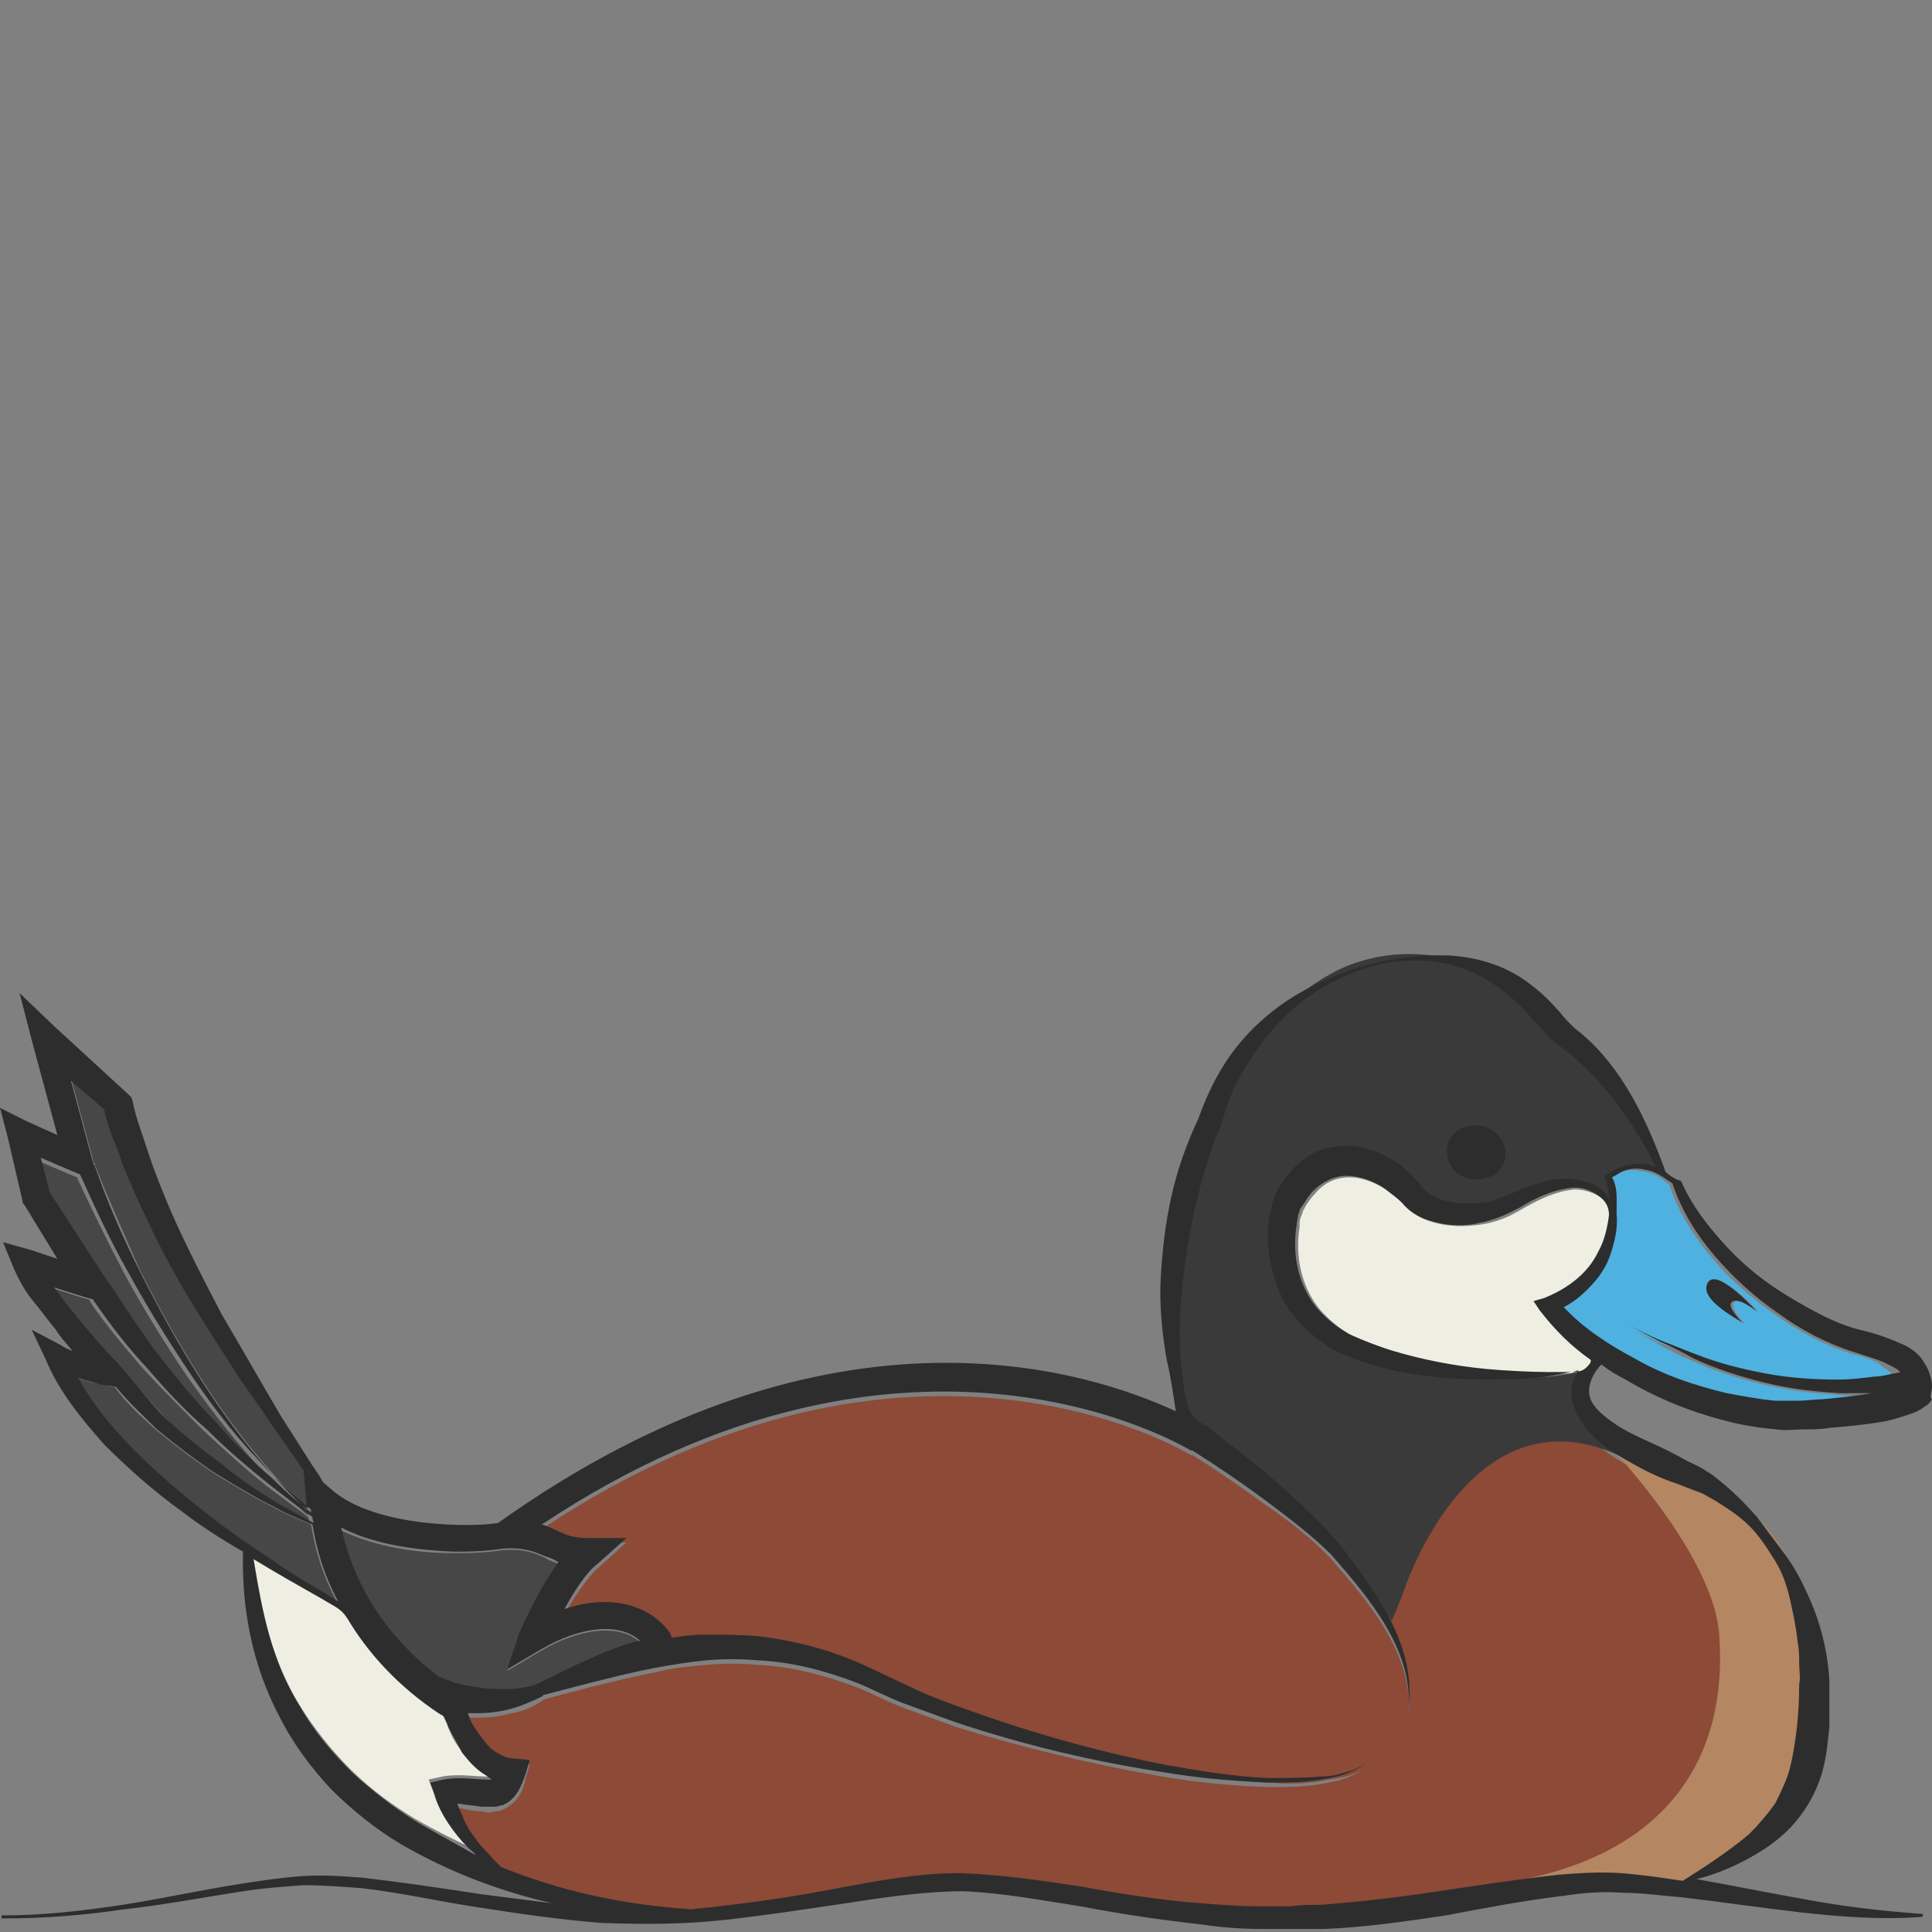 <?xml version="1.0" encoding="utf-8"?>
<!-- Generator: Adobe Illustrator 23.0.0, SVG Export Plug-In . SVG Version: 6.00 Build 0)  -->
<svg version="1.1" id="Layer_1" xmlns="http://www.w3.org/2000/svg" xmlns:xlink="http://www.w3.org/1999/xlink" x="0px" y="0px"
	 viewBox="0 0 128 128" 
width="128" height="128"
style="enable-background:new 0 0 128 128;" xml:space="preserve">
<rect x="0" y="0" width="128" height="128" fill="#808080" stroke="none"/>
<style type="text/css">
	.st0{fill:#474747;}
	.st1{fill:#EEEEE2;}
	.st2{fill:#4EB1E0;}
	.st3{fill:#8C4A37;}
	.st4{fill:#3A3A3A;}
	.st5{fill:#B48662;}
	.st6{fill:#2D2D2D;}
</style>
<g>
	<path class="st0" d="M7.3,85.6c0,0,2,3.1,3.1,4.5c1.1,1.4,2.3,2.9,3.6,4.2c1.3,1.3,2.6,2.7,3.9,3.9c0.8,0.7,1.7,1.5,2.5,2.2
		c0-0.1,0-0.1,0-0.2c-1.3-1.1-2.5-2.2-3.6-3.4c-1.7-1.9-3.2-3.9-4.6-5.9c-1.4-2.1-2.7-4.2-3.9-6.4c-1.1-2.1-2.2-4.3-3.2-6.5
		l-0.5-0.2l-2.1-0.9L3.3,79l3.3,5.5C6.6,84.6,7.3,85.6,7.3,85.6z"/>
	<path class="st0" d="M22.3,106.1c-1-1.9-1.4-3.4-1.7-5.1l-0.5-0.2c-0.7-0.3-1.4-0.6-2.1-1c-1.4-0.7-2.7-1.5-4-2.3
		c-1.3-0.9-2.5-1.8-3.7-2.8c-1-0.9-1.9-1.7-2.7-2.8l-0.4-0.1c-0.4-0.1-0.7-0.1-1.1-0.2c-0.3-0.1-0.7-0.2-1-0.3
		c0.7,1.3,1.6,2.5,2.6,3.6c1.4,1.6,3.1,3.1,4.8,4.5c1.7,1.4,3.5,2.7,5.3,4C19.4,104.4,20.8,105.1,22.3,106.1z"/>
	<path class="st0" d="M9.4,92.2c0.5,0.6,1.1,1.2,1.6,1.8c1.1,1.1,2.2,2,3.4,3c1.2,0.9,2.5,1.8,3.7,2.6c0.6,0.4,1.3,0.8,2,1.1
		l0.4,0.2c0-0.1,0-0.2-0.1-0.4c-0.9-0.7-1.9-1.4-2.8-2.1c-1.5-1.2-2.8-2.4-4.2-3.7c-1.3-1.3-2.6-2.6-3.9-4c-1.2-1.4-2.4-2.8-3.5-4.4
		c0,0,0-0.1-0.1-0.2l-0.7-0.2l-1.9-0.6c0.4,0.6,0.9,1.2,1.3,1.7c0.9,1.1,1.8,2.2,2.8,3.2C7.9,90.5,9.4,92.2,9.4,92.2z"/>
	<path class="st0" d="M6.2,77c0.1,0.1,0.1,0.1,0.1,0.2c0,0,0,0,0,0l0,0c0.9,2.3,1.9,4.5,2.9,6.8c1.1,2.2,2.3,4.4,3.6,6.5
		c1.3,2.1,2.7,4.1,4.3,6c1,1.2,2.1,2.4,3.3,3.5c0-0.1,0-0.3-0.1-0.4l-0.2-2.3L17.8,94c-0.7-1.1-1.5-2.1-2.2-3.2
		c-0.7-1.1-1.4-2.2-2.1-3.3c-1.4-2.2-2.6-4.5-3.8-6.9c-0.6-1.2-1.1-2.4-1.6-3.6c-0.2-0.6-0.5-1.2-0.7-1.9c-0.2-0.6-0.4-1.1-0.5-1.7
		l-2.2-2l1.4,5.2L6.2,77z"/>
	<path class="st0" d="M29.1,111.2l0.8,0.3c0.5,0.2,1.2,0.3,1.8,0.4c0.6,0.1,1.3,0.1,1.9,0.1c0.6,0,1.3-0.1,1.9-0.3
		c0.6-0.3,4.7-2.5,6.9-2.9c-1.3-1.2-3.9-1-6.6,0.6l-2.2,1.3l0.8-2.4c0.1-0.2,1.2-2.8,2.6-4.7c-0.3-0.1-0.6-0.2-0.9-0.4
		c-0.7-0.3-1.3-0.6-2.8-0.5c-0.6,0.1-1.6,0.2-2.8,0.2l-0.5,0c-2.3,0-5.1-0.4-7.4-1.5C23.3,104.4,25,108.1,29.1,111.2z"/>
	<path class="st1" d="M29.6,120.6c-0.4-0.6-0.7-1.2-0.9-1.9l-0.3-0.8l0.9-0.2c1.1-0.2,2.1,0,2.9,0c0.1,0,0.2,0,0.3,0
		c-0.2-0.1-0.4-0.2-0.6-0.4c-0.6-0.4-1-0.9-1.4-1.4c-0.4-0.5-0.7-1.1-0.9-1.7c-0.1-0.2-0.2-0.4-0.3-0.7c-0.1,0-0.1,0-0.2-0.1
		c-2.9-1.9-4.9-4.2-6.2-6.4c-0.2-0.3-0.4-0.5-0.7-0.7c-1.5-0.8-3-1.7-4.5-2.6c-0.5-0.3-0.5-0.3-1-0.6c0.6,3.6,1.3,6.8,3.1,9.8
		c1,1.6,2.1,3,3.4,4.3c1.3,1.3,2.8,2.4,4.3,3.3c1.2,0.7,2.6,1.4,3.9,2c-0.2-0.1-0.4-0.3-0.5-0.5C30.4,121.8,30,121.2,29.6,120.6z"/>
	<path class="st2" d="M122.7,89.7c-1.9-0.6-3.5-1.5-5.1-2.6c-1.5-1.1-3-2.3-4.2-3.8c-1.2-1.4-2.2-3-2.8-4.8c-0.6-0.5-1-0.8-1.8-0.9
		c-0.4-0.1-0.8-0.1-1.2,0c-0.4,0.1-0.6,0.3-1,0.5c0.4,0.7,0.3,1.6,0.3,2.4c0,0.9-0.1,1.8-0.4,2.7c-0.3,0.9-0.9,1.6-1.5,2.3
		c-0.5,0.5-1,0.9-1.6,1.2c1.3,1.4,3,2.5,4.7,3.4c1.9,1,4,1.8,6.1,2.3c1.1,0.2,2.1,0.4,3.2,0.5c0.5,0,1,0,1.6,0
		c0.5,0,1.1-0.1,1.6-0.1c1.1-0.1,2.2-0.2,3.2-0.4c0.1,0,0.1,0,0.2,0c-0.8,0.1-1.5,0.1-2.3,0c-1.7-0.1-3.3-0.3-5-0.7
		c-1.6-0.4-3.2-0.9-4.7-1.6c-0.8-0.3-1.5-0.7-2.2-1.1c-0.7-0.4-1.4-0.8-2.2-1.2c0.7,0.4,1.5,0.7,2.2,1.1c0.8,0.3,1.5,0.6,2.3,0.9
		c1.5,0.6,3.1,1,4.7,1.3c1.6,0.3,3.2,0.4,4.8,0.4c0.8,0,1.6-0.1,2.4-0.2c0.4-0.1,0.8-0.1,1.2-0.2c0.1,0,0.1,0,0.2-0.1
		c-0.2-0.1-0.3-0.2-0.6-0.4C124.4,90.2,123.6,89.9,122.7,89.7z M115.6,87.7c0,0-3.2-1.6-2.3-2.8c0.6-0.8,3.2,2,3.2,2s-1.3-1-1.6-0.6
		C114.5,86.6,115.6,87.7,115.6,87.7z"/>
	<path class="st1" d="M102.2,86.9l-0.4-0.6l0.7-0.2c1.5-0.6,2.9-1.6,3.6-3.1c0.4-0.7,0.6-1.6,0.7-2.4c0,0,0,0,0,0
		c0-0.5-0.2-0.9-0.6-1.2c-0.6-0.4-1.3-0.6-1.9-0.6c-1,0.1-2,0.5-2.9,1c-0.4,0.2-0.7,0.4-1.1,0.6c-0.5,0.3-1.4,0.6-2,0.7
		c-1.2,0.2-2.4,0.2-3.6-0.2c-0.6-0.2-1.2-0.6-1.6-1.1c-0.3-0.3-0.7-0.6-1.1-0.9c-0.8-0.5-1.7-0.9-2.6-0.9c-0.8,0-1.6,0.3-2.2,1
		c-0.3,0.3-0.6,0.7-0.8,1.1c-0.1,0.1-0.1,0.3-0.2,0.5c-0.1,0.2-0.1,0.4-0.1,0.7c-0.3,1.9,0.1,3.9,1.3,5.4c0.6,0.7,1.3,1.3,2.2,1.8
		c0.9,0.4,1.9,0.8,2.9,1.1c2,0.6,4.1,1,6.2,1.2c1.1,0.1,2.9,0.2,4,0.2c0.5,0,1.1,0,1.6,0c0.1,0,0.2,0,0.2,0c0.3,0,0.6-0.1,0.8-0.3
		c0.1-0.1,0.3-0.2,0.5-0.3C104.3,89.3,103.1,88.2,102.2,86.9z"/>
	<path class="st3" d="M104.1,92.5c0-0.5,0.2-1,0.5-1.4c-0.2,0-0.3,0.1-0.5,0.1c-0.5,0.1-1.1,0.2-1.6,0.3c-1.1,0.1-3,0.2-4.1,0.2
		c-2.2,0-4.4-0.2-6.5-0.7c-1.1-0.2-2.2-0.6-3.2-1.1c-1.1-0.5-2.1-1.2-2.8-2.2c-0.8-0.9-1.3-2.1-1.6-3.2c-0.3-1.2-0.3-2.4-0.2-3.6
		c0-0.3,0.1-0.6,0.2-0.9c0.1-0.3,0.2-0.6,0.4-1c0.3-0.5,0.7-1,1.1-1.4c0.4-0.4,1-0.8,1.6-1.1c0.6-0.3,1.3-0.4,2-0.3
		c1.3,0.1,2.5,0.6,3.4,1.3c0.5,0.4,0.9,0.8,1.3,1.3c0.2,0.3,0.6,0.6,1,0.8c0.8,0.4,1.8,0.5,2.8,0.4c0.5-0.1,1-0.2,1.4-0.3l1.5-0.6
		c1-0.4,2.1-0.8,3.3-0.7c0.6,0,1.2,0.1,1.7,0.5c0.4,0.3,0.6,0.5,0.8,0.8c0-0.6-0.3-1.5-0.3-1.5c0,0,0.7-0.5,1.1-0.6
		c0.4-0.2,0.8-0.2,1.3-0.2c0.3,0,0.7,0.1,1,0.2c-1.5-3.1-3.5-5.8-6.1-7.8l-0.5-0.4c-0.1-0.1-0.4-0.4-0.6-0.5c-0.3-0.3-0.6-0.6-0.9-1
		c-0.6-0.6-1.1-1.2-1.7-1.7c-1.2-1-2.7-1.8-4.3-2.1c-1.6-0.3-3.4-0.2-5,0.3c-1.6,0.4-3.1,1.2-4.4,2.3c-1.6,1.2-2.8,2.8-3.8,4.5
		c-0.7,1.1-1.1,2.3-1.5,3.6l0,0l0,0.1c-0.3,0.8-0.6,1.6-0.9,2.4c-0.3,0.8-0.5,1.6-0.7,2.5c-0.4,1.7-0.7,3.4-0.9,5.1
		c-0.2,1.7-0.3,3.4-0.2,5.2c0.1,1.1,0.2,2.3,0.5,3.4c0.1,0.5,0.4,0.9,0.9,1.1c0,0,0,0,0,0c0.1,0,0.1,0.1,0.2,0.1c0,0,0,0,0.1,0
		c0,0,0.1,0,0.1,0.1c0,0,0,0,0,0c0,0,0.1,0.1,0.1,0.1c1.6,1.2,3.1,2.4,4.5,3.6c1.5,1.3,3,2.6,4.3,4.3c1.2,1.6,2.4,3.2,3.3,5
		c0.9,1.8,1.4,3.9,1.1,5.8c0.2-2-0.5-3.9-1.5-5.6c-1-1.7-2.3-3.2-3.6-4.7c-1.3-1.4-2.9-2.6-4.5-3.7c-1.5-1.1-3.1-2.2-4.7-3.2
		c0,0,0,0-0.1,0c-0.2-0.1-18.5-11.4-43,4.9c0.4,0.1,0.7,0.3,1,0.4c0.6,0.3,1.1,0.5,2,0.5l2.6,0l-1.9,1.7c-0.7,0.6-1.5,1.9-2.2,3
		c3.3-1.1,5.9-0.1,7,1.6c0.1,0.1,0.1,0.2,0.1,0.3c0.7-0.1,1.4-0.1,2.1-0.2c1.2,0,2.4,0,3.6,0.1c2.4,0.2,4.8,0.9,7,1.9
		c1.1,0.5,2.1,1,3.2,1.5c1.1,0.5,2.1,0.9,3.2,1.3c4.4,1.6,8.9,2.9,13.5,3.8c2.3,0.4,4.6,0.8,6.9,0.9c1.2,0.1,2.3,0.1,3.5-0.1
		c0.6-0.1,1.2-0.2,1.7-0.3c0.6-0.2,1.1-0.4,1.5-0.8c-0.4,0.4-1,0.7-1.5,0.9c-0.6,0.2-1.1,0.3-1.7,0.4c-1.2,0.2-2.3,0.2-3.5,0.2
		c-2.4-0.1-4.7-0.3-7-0.7c-4.6-0.8-9.2-1.9-13.7-3.3c-1.1-0.4-2.2-0.8-3.3-1.2c-1.1-0.4-2.2-1-3.2-1.4c-2.1-0.8-4.4-1.4-6.6-1.5
		c-1.1-0.1-2.3-0.1-3.4,0c-1.1,0.1-2.3,0.2-3.4,0.5c-2.2,0.4-6.7,1.6-7.4,1.8c0,0-0.1,0.1-0.1,0.1c-0.6,0.4-1.3,0.7-2,0.8
		c-0.7,0.2-1.4,0.3-2.2,0.3c-0.2,0-0.5,0-0.7,0c0,0.1,0.1,0.2,0.1,0.3c0.2,0.5,0.5,0.9,0.8,1.3c0.3,0.4,0.6,0.8,1,1
		c0.4,0.2,0.7,0.4,1.1,0.4l1.1,0.1l-0.3,1c-0.1,0.5-0.3,1.2-1,1.7c-0.1,0.1-0.3,0.2-0.5,0.3c-0.2,0.1-0.4,0.1-0.5,0.1
		c-0.3,0.1-0.6,0.1-0.9,0c-0.5,0-1-0.1-1.4-0.2c-0.1,0-0.1,0-0.2,0c0.1,0.2,0.2,0.5,0.3,0.7c0.3,0.5,0.6,1.1,0.9,1.6
		c0.4,0.5,0.8,1,1.2,1.4c0.2,0.2,0.3,0.3,0.5,0.5c1.5,0.6,3,1.1,4.5,1.5c2.6,0.7,5.4,1.2,8.1,1.3c0.6,0,1.2-0.1,1.8-0.2
		c2.6-0.3,5.2-0.8,7.9-1.2c2.6-0.5,5.3-1,8.1-1c2.8,0,5.4,0.5,8.1,0.9c2.6,0.4,5.3,0.8,7.9,1.1c1.3,0.1,2.6,0.2,3.9,0.2
		c0.6,0,1.3,0,2,0c0.7,0,1.3,0,2-0.1c2.6-0.1,5.2-0.4,7.8-0.9c2.6-0.4,5.3-0.9,8-1.1c1.4-0.1,2.7-0.2,4.1-0.1c1.4,0.1,2.7,0.3,4,0.5
		c0,0,0.1,0,0.1,0c1.5-1,3.1-1.9,4.4-3.1c0.7-0.6,1.3-1.3,1.7-2c0.5-0.7,0.8-1.5,1-2.4c0.5-1.7,0.6-3.6,0.6-5.5c0-0.5,0-0.9,0-1.4
		c0-0.5-0.1-0.9-0.1-1.4c-0.1-0.9-0.3-1.9-0.5-2.8c-0.2-0.9-0.6-1.8-1-2.6c-0.5-0.8-1-1.6-1.7-2.3c-0.7-0.7-1.5-1.2-2.3-1.7
		c-0.4-0.2-0.8-0.4-1.2-0.6l-1.3-0.5c-0.9-0.3-1.8-0.7-2.7-1.2c-0.9-0.5-1.8-1-2.6-1.7c-0.4-0.3-0.8-0.7-1.1-1.2
		C104.3,93.7,104.1,93.1,104.1,92.5z M95.9,76c0.2-0.9,1.2-1.5,2.3-1.3c1,0.2,1.7,1.2,1.5,2.2s-1.2,1.5-2.3,1.3
		C96.3,77.9,95.7,76.9,95.9,76z"/>
	<path class="st4" d="M92.9,105.7c0,0,4.3-13.8,14.3-9.3c-2.4-2.4-2.9-3.3-2.5-4.1c0.4-0.8,0.6-1.6,0.6-1.6s-3.1,0.9-5.7,0.5
		c-2.5-0.4-9.6-1-11.6-2.8s-4.3-5.4-3-7.5c1.4-2.2,1.7-5.5,4.4-3.9c2.7,1.6,3.3,2.4,5.3,3.1c2,0.7,4.1,0.3,5.4-0.4
		c1.3-0.7,3.8-1.4,4.6-1.2c0.8,0.3,1.7,0.8,2.1,1.4c-0.1-0.7-0.3-1.7-0.3-1.9c0.5-0.2,1.6-1,2.7-0.6c1,0.4,0.9,0.2,0.9,0.2
		s-1.2-3.9-2.4-5c-1.2-1.1-4.3-4.9-5.9-6.3s-3.7-2.7-5.2-2.8s-3.8-0.8-7.1,0.4c-3.3,1.2-7.9,5.7-9.1,8.4c-1.2,2.7-3.2,9.2-2.9,12.3
		c0.3,3.2,0.6,9.3,1,10.1c0.3,0.7,5.8,3.6,6.5,4.4c0.6,0.7,5.6,5.9,5.6,6c0,0.1,1.6,2.3,1.6,2.3L92.9,105.7z"/>
	<path class="st5" d="M105.7,94.8c0,0,7.8,7.8,8.2,13.5c0.6,8-3.3,14.4-13.4,16.3c2.3,1,9.4,0.6,11.4,0.1c2.4-0.7,6-3.1,6.4-3.7
		c0.9-1.3,2.8-8.4,2-12.3c-0.9-3.9-1.9-6.4-4.4-8.6c-2.5-2.3-7-3.8-7.1-3.9C108.2,95.9,105.7,94.8,105.7,94.8z"/>
	<path class="st6" d="M97.4,78.1c1,0.2,2.1-0.3,2.3-1.3s-0.4-1.9-1.5-2.2c-1-0.2-2.1,0.3-2.3,1.3C95.7,76.9,96.3,77.9,97.4,78.1z"/>
	<path class="st6" d="M116.4,86.9c0,0-2.5-2.8-3.2-2c-0.9,1.2,2.4,2.7,2.3,2.8c0,0-1.1-1.1-0.8-1.4
		C115.1,85.8,116.4,86.9,116.4,86.9z"/>
	<path class="st6" d="M128,91.8c0-0.3-0.1-0.6-0.2-0.9c-0.1-0.3-0.3-0.6-0.5-0.9c-0.4-0.5-0.9-0.8-1.4-1c-0.9-0.4-1.8-0.7-2.7-0.9
		c-1.6-0.4-3.2-1.3-4.7-2.2c-1.5-0.9-2.9-2-4.1-3.3c-1.2-1.3-2.3-2.7-3-4.3l-0.1-0.1l-0.1,0c-0.4-0.2-0.9-0.5-0.9-0.7
		c-1.2-3.3-2.8-6.7-5.5-9l-0.5-0.4c-0.2-0.2-0.2-0.2-0.4-0.4c-0.3-0.3-0.5-0.6-0.8-0.9c-0.6-0.7-1.3-1.3-2-1.8
		c-1.5-1.1-3.4-1.6-5.1-1.7c-3.6-0.1-7,0.8-10.1,2.6c-1.5,0.9-2.9,2.1-4,3.5c-1.1,1.4-1.9,3-2.5,4.7c-0.8,1.7-1.4,3.4-1.8,5.2
		c-0.4,1.8-0.6,3.6-0.7,5.4c-0.1,1.8,0.1,3.7,0.4,5.4c0.3,1.3,0.4,2.1,0.6,3.4c-5.4-2.5-22.6-8.5-44.9,7.4c-1.7,0.3-8,0.3-10.9-2.1
		l-0.7-0.6c-0.2-0.4-0.5-0.8-0.7-1.1l-2.1-3.3c-1.3-2.2-2.6-4.5-3.9-6.7c-1.2-2.3-2.4-4.6-3.4-6.9c-0.5-1.2-1-2.4-1.4-3.6
		c-0.2-0.6-0.4-1.2-0.6-1.8c-0.2-0.6-0.4-1.2-0.5-1.8l-0.1-0.3l-0.2-0.2L3.6,68l-2.3-2.2l0.8,3.1l1.7,6.3l-2-0.9L0,73.4l0.5,1.9
		l1,4.3l0,0.1l0.1,0.1l2.2,3.6l-1.8-0.6l-1.8-0.5l0.7,1.7c0.4,0.9,0.8,1.6,1.3,2.2c0.5,0.6,1,1.3,1.5,1.9C4,88.6,4.4,89,4.8,89.5
		c-0.3-0.1-0.5-0.2-0.8-0.4l-1.9-1L3,90c0.9,2.2,2.4,4,3.9,5.7c1.6,1.6,3.3,3.1,5.1,4.4c1.3,1,2.7,1.9,4.1,2.7
		c-0.1,3.7,0.6,7.5,2.4,10.9c0.9,1.8,2.1,3.4,3.4,4.8c1.4,1.4,3,2.7,4.7,3.7c3.1,1.8,6.5,3.1,10,3.9c-1.6-0.2-3.1-0.4-4.7-0.6
		c-2.6-0.4-5.3-0.8-7.9-1.1c-1.3-0.1-2.7-0.2-4-0.1c-1.4,0.1-2.7,0.3-4,0.5c-2.6,0.4-5.3,1-7.9,1.4c-2.6,0.4-5.3,0.7-7.9,0.7
		c-0.1,0-0.1,0-0.1,0.1c0,0.1,0,0.1,0.1,0.1c2.7,0,5.3-0.2,8-0.6c2.7-0.3,5.3-0.8,7.9-1.2c1.3-0.2,2.6-0.3,4-0.4
		c1.3,0,2.6,0.1,3.9,0.2c2.6,0.3,5.2,0.9,7.9,1.3c2.6,0.4,5.3,0.8,8,1c2.7,0.1,5.4,0.1,8.1-0.2c2.7-0.3,5.3-0.7,8-1.1
		c2.6-0.4,5.3-0.8,7.8-0.8c2.6,0.1,5.2,0.6,7.8,1c2.6,0.5,5.3,0.9,8,1.2c1.3,0.2,2.7,0.3,4.1,0.3c0.7,0,1.4,0,2,0c0.7,0,1.4,0,2,0
		c2.7-0.1,5.4-0.5,8.1-0.9c2.6-0.5,5.3-1,7.8-1.3c1.3-0.2,2.6-0.3,3.9-0.2c1.3,0,2.6,0.2,3.9,0.3c2.6,0.3,5.3,0.7,7.9,1
		c2.7,0.3,5.4,0.5,8,0.3c0,0,0.1,0,0.1-0.1c0-0.1,0-0.1-0.1-0.1c-2.7-0.2-5.3-0.5-7.9-1c-2.3-0.4-4.7-0.9-7-1.3
		c1.6-0.4,3.1-1.1,4.5-2c0.9-0.6,1.7-1.3,2.3-2.1c0.7-0.9,1.2-1.9,1.5-2.9c0.3-1,0.4-2.1,0.5-3.1c0-1,0-2,0-3c-0.1-2-0.6-4-1.5-5.9
		c-0.4-0.9-0.9-1.8-1.5-2.6c-0.6-0.8-1.2-1.6-1.8-2.4c-0.7-0.8-1.4-1.5-2.1-2.1c-0.4-0.3-0.8-0.7-1.2-0.9c-0.4-0.3-0.9-0.5-1.3-0.7
		c-0.9-0.5-1.7-0.9-2.6-1.3c-0.9-0.4-1.7-0.8-2.4-1.3c-0.7-0.5-1.4-1.1-1.5-1.8c-0.1-0.6,0.2-1.4,0.8-2c0.5,0.4,1,0.7,1.6,1
		c2,1.2,4.2,2.1,6.5,2.7c1.1,0.3,2.3,0.5,3.5,0.6c0.6,0.1,1.2,0,1.8,0c0.6,0,1.2,0,1.7-0.1c1.2-0.1,2.3-0.2,3.5-0.4
		c0.6-0.1,1.2-0.3,1.8-0.5c0.3-0.1,0.6-0.2,1-0.5c0.2-0.1,0.4-0.3,0.5-0.5C127.8,92.6,128,92.2,128,91.8L128,91.8L128,91.8z
		 M30,102.8l0.5,0c1.2,0,2.2-0.1,2.8-0.2c1.4-0.1,2.1,0.2,2.8,0.5c0.3,0.1,0.6,0.2,0.9,0.4c-1.4,1.9-2.5,4.5-2.6,4.7l-0.8,2.4
		l2.2-1.3c2.7-1.6,5.3-1.8,6.6-0.6c-2.1,0.4-6.2,2.6-6.9,2.9c-0.6,0.2-1.3,0.3-1.9,0.3c-0.7,0-1.3,0-1.9-0.1
		c-0.6-0.1-1.3-0.2-1.8-0.4l-0.8-0.3c-4.1-3.1-5.8-6.8-6.5-9.9C24.9,102.4,27.8,102.7,30,102.8z M6.9,73.5c0.1,0.6,0.3,1.1,0.5,1.7
		c0.2,0.6,0.5,1.2,0.7,1.9c0.5,1.2,1,2.4,1.6,3.6c1.1,2.4,2.4,4.7,3.8,6.9c0.7,1.1,1.4,2.2,2.1,3.3c0.7,1.1,1.5,2.1,2.2,3.2l2.3,3.3
		l0.2,2.3c0,0.1,0,0.3,0.1,0.4c-1.2-1.1-2.3-2.3-3.3-3.5c-1.6-1.9-3-3.9-4.3-6c-1.3-2.1-2.5-4.3-3.6-6.5c-1.1-2.2-2.1-4.5-2.9-6.8
		l0,0c0,0,0,0,0,0c0-0.1-0.1-0.1-0.1-0.2l-0.1-0.3l-1.4-5.2L6.9,73.5z M3.3,79l-0.6-2.3l2.1,0.9l0.5,0.2c1,2.2,2,4.4,3.2,6.5
		c1.2,2.2,2.5,4.3,3.9,6.4c1.4,2.1,2.9,4.1,4.6,5.9c1.1,1.2,2.3,2.4,3.6,3.4c0,0.1,0,0.1,0,0.2c-0.9-0.7-1.7-1.4-2.5-2.2
		c-1.4-1.2-2.7-2.5-3.9-3.9c-1.3-1.3-2.4-2.7-3.6-4.2c-1.1-1.4-3.1-4.5-3.1-4.5c0,0-0.7-1-0.7-1L3.3,79z M3.6,85.3l1.9,0.6l0.7,0.2
		c0,0.1,0,0.1,0.1,0.2c1.1,1.6,2.2,3,3.5,4.4c1.2,1.4,2.5,2.8,3.9,4c1.3,1.3,2.7,2.5,4.2,3.7c0.9,0.7,1.8,1.4,2.8,2.1
		c0,0.1,0,0.2,0.1,0.4l-0.4-0.2c-0.7-0.4-1.3-0.7-2-1.1c-1.3-0.8-2.5-1.6-3.7-2.6C13.3,96,12.1,95,11,94c-0.6-0.6-1.1-1.2-1.6-1.8
		c0,0-1.5-1.8-1.7-2c-1-1-1.9-2.1-2.8-3.2C4.5,86.5,4,85.9,3.6,85.3z M12.6,99.4c-1.7-1.4-3.4-2.9-4.8-4.5c-1-1.1-1.9-2.3-2.6-3.6
		c0.3,0.1,0.7,0.2,1,0.3c0.3,0.1,0.7,0.2,1.1,0.2l0.4,0.1c0.8,1,1.8,1.9,2.7,2.8c1.2,1,2.4,1.9,3.7,2.8c1.3,0.8,2.6,1.6,4,2.3
		c0.7,0.4,1.4,0.7,2.1,1l0.5,0.2c0.3,1.7,0.7,3.2,1.7,5.1c-1.5-1-2.8-1.6-4.3-2.7C16.1,102.1,14.3,100.8,12.6,99.4z M27.6,120.7
		c-1.6-1-3-2.1-4.3-3.3c-1.3-1.3-2.5-2.7-3.4-4.3c-1.9-3-2.5-6.2-3.1-9.8c0.5,0.3,0.5,0.3,1,0.6c1.5,0.9,3,1.7,4.5,2.6
		c0.3,0.2,0.5,0.4,0.7,0.7c1.3,2.2,3.3,4.5,6.2,6.4c0.1,0,0.1,0.1,0.2,0.1c0.1,0.2,0.2,0.4,0.3,0.7c0.3,0.6,0.6,1.1,0.9,1.7
		c0.4,0.5,0.8,1,1.4,1.4c0.2,0.1,0.4,0.3,0.6,0.4c-0.1,0-0.2,0-0.3,0c-0.8,0-1.8-0.2-2.9,0l-0.9,0.2l0.3,0.8
		c0.2,0.7,0.5,1.3,0.9,1.9c0.4,0.6,0.8,1.1,1.3,1.6c0.2,0.2,0.4,0.3,0.5,0.5C30.1,122.1,28.8,121.4,27.6,120.7z M105.8,95.4
		c0.8,0.7,1.7,1.2,2.6,1.7c0.9,0.5,1.8,0.9,2.7,1.2l1.3,0.5c0.4,0.1,0.8,0.4,1.2,0.6c0.8,0.5,1.6,1,2.3,1.7c0.7,0.7,1.2,1.5,1.7,2.3
		c0.5,0.8,0.8,1.7,1,2.6c0.2,0.9,0.4,1.8,0.5,2.8c0.1,0.5,0.1,0.9,0.1,1.4c0,0.5,0.1,0.9,0,1.4c0,1.9-0.2,3.8-0.6,5.5
		c-0.2,0.8-0.6,1.6-1,2.4c-0.5,0.7-1.1,1.4-1.7,2c-1.3,1.1-2.8,2.1-4.4,3.1c0,0-0.1,0-0.1,0c-1.3-0.2-2.7-0.4-4-0.5
		c-1.4-0.1-2.8,0-4.1,0.1c-2.7,0.3-5.3,0.7-8,1.1c-2.6,0.4-5.2,0.7-7.8,0.9c-0.7,0-1.3,0-2,0.1c-0.7,0-1.3,0-2,0
		c-1.3,0-2.6-0.1-3.9-0.2c-2.6-0.2-5.2-0.6-7.9-1.1c-2.6-0.4-5.3-0.8-8.1-0.9c-2.8,0-5.4,0.5-8.1,1c-2.6,0.5-5.2,0.9-7.9,1.2
		c-0.6,0.1-1.2,0.1-1.8,0.2c-2.8-0.2-5.5-0.6-8.1-1.3c-1.5-0.4-3-0.9-4.5-1.5c-0.2-0.2-0.3-0.3-0.5-0.5c-0.4-0.5-0.9-0.9-1.2-1.4
		c-0.4-0.5-0.7-1-0.9-1.6c-0.1-0.2-0.2-0.4-0.3-0.7c0.1,0,0.1,0,0.2,0c0.4,0.1,0.8,0.1,1.4,0.2c0.3,0,0.6,0,0.9,0
		c0.2,0,0.3-0.1,0.5-0.1c0.2-0.1,0.4-0.2,0.5-0.3c0.6-0.5,0.8-1.2,1-1.7l0.3-1l-1.1-0.1c-0.4,0-0.8-0.2-1.1-0.4
		c-0.4-0.2-0.7-0.6-1-1c-0.3-0.4-0.6-0.8-0.8-1.3c0-0.1-0.1-0.2-0.1-0.3c0.2,0,0.5,0,0.7,0c0.7,0,1.5-0.1,2.2-0.3
		c0.7-0.2,1.4-0.5,2-0.8c0,0,0.1-0.1,0.1-0.1c0.8-0.2,5.2-1.4,7.4-1.8c1.1-0.2,2.3-0.4,3.4-0.5c1.1-0.1,2.3-0.1,3.4,0
		c2.3,0.1,4.5,0.7,6.6,1.5c1,0.4,2.1,1,3.2,1.4c1.1,0.4,2.2,0.8,3.3,1.2c4.5,1.5,9.1,2.6,13.7,3.3c2.3,0.4,4.7,0.6,7,0.7
		c1.2,0,2.4,0,3.5-0.2c0.6-0.1,1.2-0.2,1.7-0.4c0.6-0.2,1.1-0.5,1.5-0.9c-0.4,0.4-1,0.7-1.5,0.8c-0.6,0.2-1.1,0.3-1.7,0.3
		c-1.2,0.1-2.3,0.1-3.5,0.1c-2.3-0.1-4.7-0.5-6.9-0.9c-4.6-0.9-9.1-2.2-13.5-3.8c-1.1-0.4-2.2-0.8-3.2-1.3c-1.1-0.5-2.1-1-3.2-1.5
		c-2.2-1-4.5-1.6-7-1.9c-1.2-0.1-2.4-0.1-3.6-0.1c-0.7,0-1.4,0.1-2.1,0.2c0-0.1-0.1-0.2-0.1-0.3c-1.2-1.7-3.7-2.7-7-1.6
		c0.6-1.1,1.4-2.4,2.2-3l1.9-1.7l-2.6,0c-0.9,0-1.4-0.2-2-0.5c-0.3-0.1-0.6-0.3-1-0.4c24.5-16.3,42.8-5,43-4.9c0,0,0,0,0.1,0
		c1.6,1,3.2,2.1,4.7,3.2c1.6,1.2,3.2,2.4,4.5,3.7c1.3,1.5,2.6,3,3.6,4.7c1,1.7,1.7,3.6,1.5,5.6c0.3-2-0.2-4-1.1-5.8
		c-0.9-1.8-2.1-3.4-3.3-5c-1.3-1.6-2.8-2.9-4.3-4.3c-1.5-1.3-3-2.4-4.5-3.6c0,0-0.1-0.1-0.1-0.1c0,0,0,0,0,0c0,0-0.1,0-0.1-0.1
		c0,0,0,0-0.1,0c-0.1,0-0.1-0.1-0.2-0.1c0,0,0,0,0,0c-0.4-0.2-0.7-0.6-0.9-1.1c-0.3-1.1-0.4-2.3-0.5-3.4c-0.1-1.7,0-3.5,0.2-5.2
		c0.2-1.7,0.5-3.4,0.9-5.1c0.2-0.8,0.4-1.7,0.7-2.5c0.2-0.8,0.5-1.6,0.9-2.4l0-0.1l0,0c0.4-1.3,0.8-2.5,1.5-3.6
		c1-1.7,2.2-3.2,3.8-4.5c1.3-1,2.8-1.8,4.4-2.3c1.6-0.5,3.4-0.6,5-0.3c1.6,0.3,3.1,1.1,4.3,2.1c0.6,0.5,1.2,1.1,1.7,1.7
		c0.3,0.3,0.6,0.6,0.9,1c0.1,0.1,0.4,0.4,0.6,0.5l0.5,0.4c2.6,2,4.6,4.8,6.1,7.8c-0.3-0.1-0.7-0.2-1-0.2c-0.4,0-0.9,0.1-1.3,0.2
		c-0.4,0.2-1.1,0.6-1.1,0.6c0,0,0.3,0.9,0.3,1.5c-0.3-0.4-0.4-0.6-0.8-0.8c-0.5-0.3-1.1-0.4-1.7-0.5c-1.2-0.1-2.3,0.3-3.3,0.7
		l-1.5,0.6c-0.5,0.2-0.9,0.3-1.4,0.3c-1,0.1-2,0-2.8-0.4c-0.4-0.2-0.7-0.4-1-0.8c-0.4-0.5-0.8-0.9-1.3-1.3c-1-0.7-2.1-1.2-3.4-1.3
		c-0.7,0-1.3,0.1-2,0.3c-0.6,0.3-1.2,0.7-1.6,1.1c-0.4,0.4-0.8,1-1.1,1.4c-0.2,0.4-0.3,0.7-0.4,1c-0.1,0.3-0.1,0.6-0.2,0.9
		c-0.2,1.2-0.1,2.4,0.2,3.6c0.3,1.2,0.8,2.3,1.6,3.2c0.8,0.9,1.8,1.7,2.8,2.2c1.1,0.5,2.1,0.8,3.2,1.1c2.2,0.5,4.4,0.7,6.5,0.7
		c1.1,0,3,0,4.1-0.2c0.5-0.1,1.1-0.2,1.6-0.3c0.2,0,0.3-0.1,0.5-0.1c-0.3,0.4-0.5,0.9-0.5,1.4c0,0.6,0.2,1.2,0.5,1.7
		C105,94.6,105.4,95,105.8,95.4z M105.1,90.6c-0.2,0.2-0.5,0.3-0.8,0.3c-0.1,0-0.2,0-0.2,0c-0.5,0-1.1,0-1.6,0c-1.1,0-2.9-0.1-4-0.2
		c-2.1-0.2-4.2-0.6-6.2-1.2c-1-0.3-2-0.7-2.9-1.1c-0.9-0.5-1.6-1.1-2.2-1.8c-1.2-1.5-1.6-3.5-1.3-5.4c0-0.2,0.1-0.5,0.1-0.7
		c0.1-0.2,0.1-0.4,0.2-0.5c0.3-0.4,0.5-0.8,0.8-1.1c0.6-0.6,1.4-1,2.2-1c0.8,0,1.8,0.3,2.6,0.9c0.4,0.3,0.8,0.6,1.1,0.9
		c0.4,0.5,1,0.9,1.6,1.1c1.2,0.4,2.4,0.5,3.6,0.2c0.6-0.1,1.4-0.4,2-0.7c0.4-0.2,0.8-0.4,1.1-0.6c0.9-0.5,1.9-0.9,2.9-1
		c0.7-0.1,1.4,0.2,1.9,0.6c0.4,0.3,0.6,0.7,0.6,1.2c0,0,0,0,0,0c-0.1,0.8-0.3,1.7-0.7,2.4c-0.7,1.5-2.1,2.5-3.6,3.1l-0.7,0.2
		l0.4,0.6c1,1.3,2.1,2.4,3.4,3.3C105.4,90.3,105.3,90.4,105.1,90.6z M125.4,91c-0.4,0.1-0.8,0.2-1.2,0.2c-0.8,0.1-1.6,0.2-2.4,0.2
		c-1.6,0-3.2-0.1-4.8-0.4c-1.6-0.3-3.2-0.7-4.7-1.3c-0.8-0.3-1.5-0.6-2.3-0.9c-0.7-0.3-1.5-0.7-2.2-1.1c0.7,0.4,1.4,0.8,2.2,1.2
		c0.7,0.3,1.5,0.7,2.2,1.1c1.5,0.7,3.1,1.2,4.7,1.6c1.6,0.4,3.3,0.6,5,0.7c0.8,0,1.5,0,2.3,0c-0.1,0-0.1,0-0.2,0
		c-1.1,0.2-2.2,0.3-3.2,0.4c-0.5,0-1.1,0.1-1.6,0.1c-0.5,0-1.1,0-1.6,0c-1.1-0.1-2.1-0.3-3.2-0.5c-2.1-0.5-4.2-1.2-6.1-2.3
		c-1.7-0.9-3.4-2-4.7-3.4c0.6-0.3,1.1-0.7,1.6-1.2c0.7-0.7,1.2-1.4,1.5-2.3c0.3-0.9,0.5-1.8,0.4-2.7c0-0.9,0.1-1.7-0.3-2.4
		c0.4-0.2,0.6-0.4,1-0.5c0.4-0.1,0.8-0.1,1.2,0c0.7,0.1,1.2,0.5,1.8,0.9c0.6,1.8,1.6,3.4,2.8,4.8c1.2,1.4,2.6,2.7,4.2,3.8
		c1.5,1.1,3.2,2,5.1,2.6c0.9,0.3,1.7,0.5,2.4,0.9c0.2,0.1,0.4,0.2,0.6,0.4C125.6,91,125.5,91,125.4,91z"/>
</g>
</svg>
